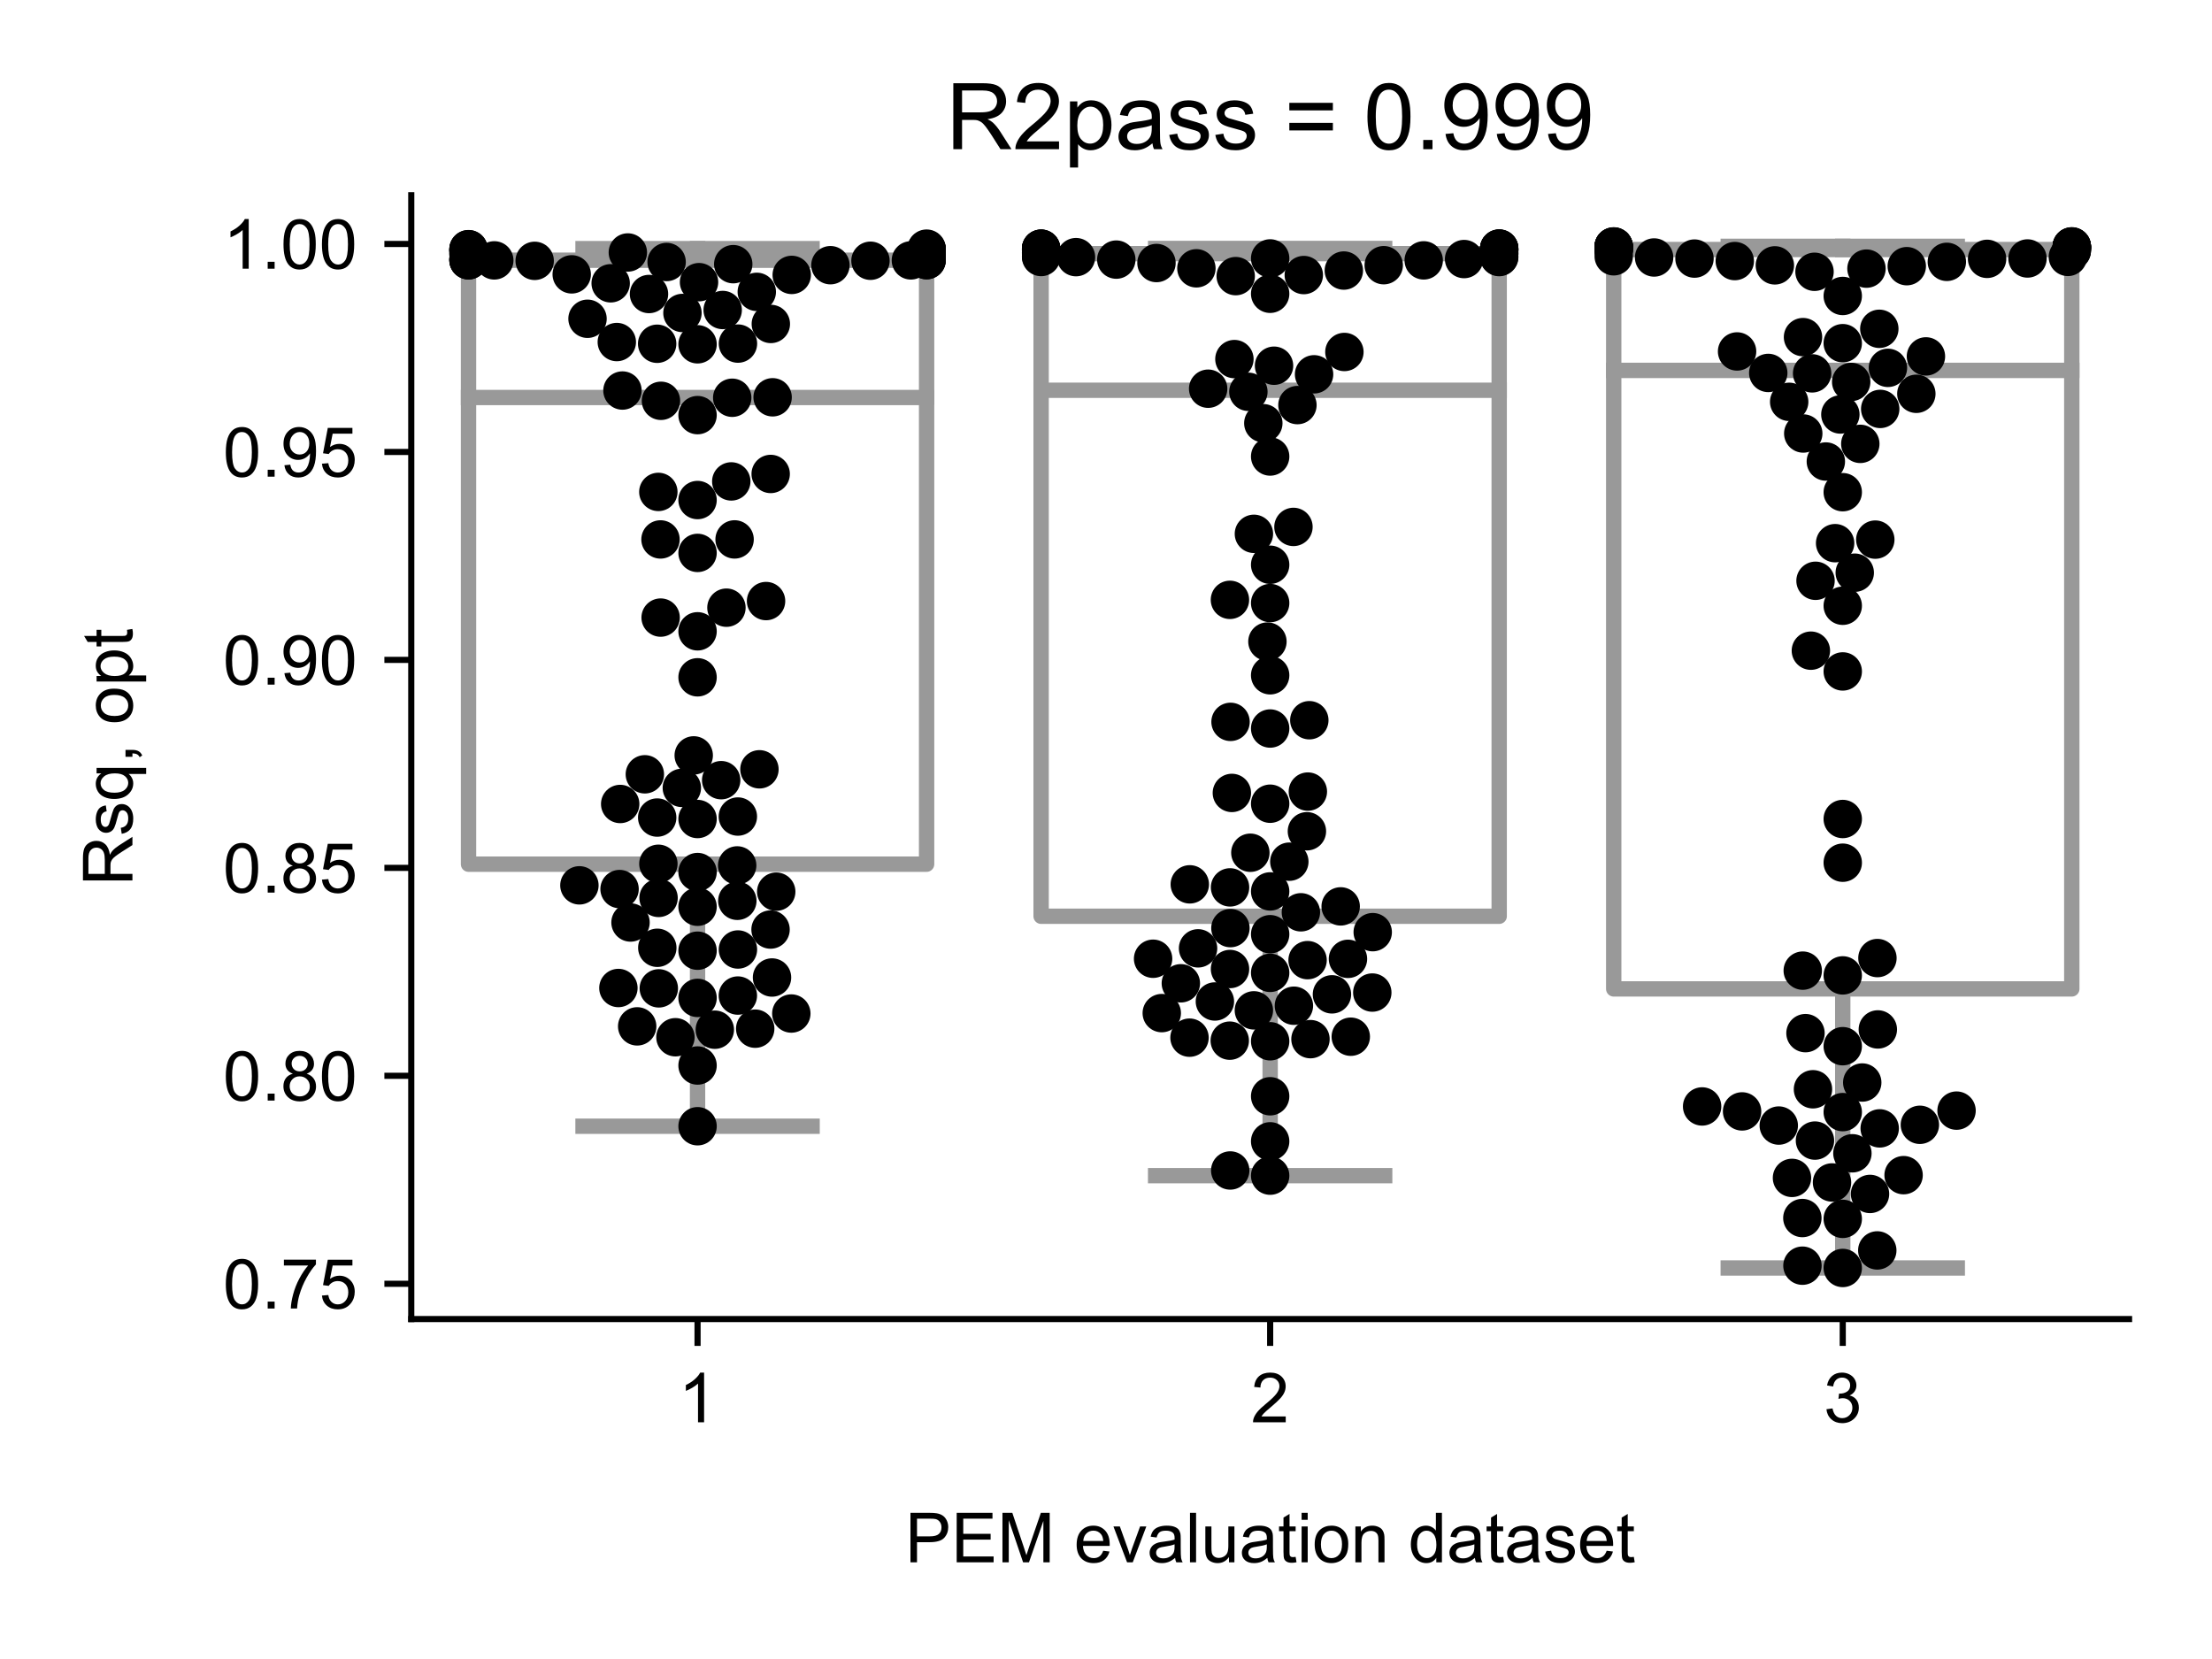 <?xml version="1.0" encoding="utf-8" standalone="no"?>
<!DOCTYPE svg PUBLIC "-//W3C//DTD SVG 1.1//EN"
  "http://www.w3.org/Graphics/SVG/1.1/DTD/svg11.dtd">
<!-- Created with matplotlib (https://matplotlib.org/) -->
<svg height="216pt" version="1.1" viewBox="0 0 288 216" width="288pt" xmlns="http://www.w3.org/2000/svg" xmlns:xlink="http://www.w3.org/1999/xlink">
 <defs>
  <style type="text/css">*{stroke-linecap:butt;stroke-linejoin:round;}</style>
 </defs>
 <g id="figure_1">
  <g id="patch_1">
   <path d="M 0 216 
L 288 216 
L 288 0 
L 0 0 
z
" style="fill:#ffffff;"/>
  </g>
  <g id="axes_1">
   <g id="patch_2">
    <path d="M 53.546 171.738 
L 277.2 171.738 
L 277.2 25.425 
L 53.546 25.425 
z
" style="fill:#ffffff;"/>
   </g>
   <g id="patch_3">
    <path clip-path="url(#p93bd760797)" d="M 61.001 112.516 
L 120.642 112.516 
L 120.642 33.881 
L 61.001 33.881 
L 61.001 112.516 
z
" style="fill:#ffffff;stroke:#999999;stroke-linejoin:miter;stroke-width:2;"/>
   </g>
   <g id="patch_4">
    <path clip-path="url(#p93bd760797)" d="M 135.552 119.294 
L 195.193 119.294 
L 195.193 33.022 
L 135.552 33.022 
L 135.552 119.294 
z
" style="fill:#ffffff;stroke:#999999;stroke-linejoin:miter;stroke-width:2;"/>
   </g>
   <g id="patch_5">
    <path clip-path="url(#p93bd760797)" d="M 210.104 128.754 
L 269.745 128.754 
L 269.745 32.487 
L 210.104 32.487 
L 210.104 128.754 
z
" style="fill:#ffffff;stroke:#999999;stroke-linejoin:miter;stroke-width:2;"/>
   </g>
   <g id="matplotlib.axis_1">
    <g id="xtick_1">
     <g id="line2d_1">
      <defs>
       <path d="M 0 0 
L 0 3.5 
" id="m876c18eabd" style="stroke:#000000;stroke-width:0.8;"/>
      </defs>
      <g>
       <use style="stroke:#000000;stroke-width:0.8;" x="90.821" xlink:href="#m876c18eabd" y="171.738"/>
      </g>
     </g>
     <g id="text_1">
      <!-- 1 -->
      <g transform="translate(88.319 185.18)scale(0.09 -0.09)">
       <defs>
        <path d="M 37.25 0 
L 28.469 0 
L 28.469 56 
Q 25.297 52.984 20.141 49.953 
Q 14.984 46.922 10.891 45.406 
L 10.891 53.906 
Q 18.266 57.375 23.781 62.297 
Q 29.297 67.234 31.594 71.875 
L 37.25 71.875 
z
" id="ArialMT-49"/>
       </defs>
       <use xlink:href="#ArialMT-49"/>
      </g>
     </g>
    </g>
    <g id="xtick_2">
     <g id="line2d_2">
      <g>
       <use style="stroke:#000000;stroke-width:0.8;" x="165.373" xlink:href="#m876c18eabd" y="171.738"/>
      </g>
     </g>
     <g id="text_2">
      <!-- 2 -->
      <g transform="translate(162.87 185.18)scale(0.09 -0.09)">
       <defs>
        <path d="M 50.344 8.453 
L 50.344 0 
L 3.031 0 
Q 2.938 3.172 4.047 6.109 
Q 5.859 10.938 9.828 15.625 
Q 13.812 20.312 21.344 26.469 
Q 33.016 36.031 37.109 41.625 
Q 41.219 47.219 41.219 52.203 
Q 41.219 57.422 37.469 61 
Q 33.734 64.594 27.734 64.594 
Q 21.391 64.594 17.578 60.781 
Q 13.766 56.984 13.719 50.25 
L 4.688 51.172 
Q 5.609 61.281 11.656 66.578 
Q 17.719 71.875 27.938 71.875 
Q 38.234 71.875 44.234 66.156 
Q 50.25 60.453 50.25 52 
Q 50.25 47.703 48.484 43.547 
Q 46.734 39.406 42.656 34.812 
Q 38.578 30.219 29.109 22.219 
Q 21.188 15.578 18.938 13.203 
Q 16.703 10.844 15.234 8.453 
z
" id="ArialMT-50"/>
       </defs>
       <use xlink:href="#ArialMT-50"/>
      </g>
     </g>
    </g>
    <g id="xtick_3">
     <g id="line2d_3">
      <g>
       <use style="stroke:#000000;stroke-width:0.8;" x="239.924" xlink:href="#m876c18eabd" y="171.738"/>
      </g>
     </g>
     <g id="text_3">
      <!-- 3 -->
      <g transform="translate(237.422 185.18)scale(0.09 -0.09)">
       <defs>
        <path d="M 4.203 18.891 
L 12.984 20.062 
Q 14.5 12.594 18.141 9.297 
Q 21.781 6 27 6 
Q 33.203 6 37.469 10.297 
Q 41.75 14.594 41.75 20.953 
Q 41.75 27 37.797 30.922 
Q 33.844 34.859 27.734 34.859 
Q 25.25 34.859 21.531 33.891 
L 22.516 41.609 
Q 23.391 41.5 23.922 41.5 
Q 29.547 41.5 34.031 44.422 
Q 38.531 47.359 38.531 53.469 
Q 38.531 58.297 35.25 61.469 
Q 31.984 64.656 26.812 64.656 
Q 21.688 64.656 18.266 61.422 
Q 14.844 58.203 13.875 51.766 
L 5.078 53.328 
Q 6.688 62.156 12.391 67.016 
Q 18.109 71.875 26.609 71.875 
Q 32.469 71.875 37.391 69.359 
Q 42.328 66.844 44.938 62.5 
Q 47.562 58.156 47.562 53.266 
Q 47.562 48.641 45.062 44.828 
Q 42.578 41.016 37.703 38.766 
Q 44.047 37.312 47.562 32.688 
Q 51.078 28.078 51.078 21.141 
Q 51.078 11.766 44.234 5.25 
Q 37.406 -1.266 26.953 -1.266 
Q 17.531 -1.266 11.297 4.344 
Q 5.078 9.969 4.203 18.891 
z
" id="ArialMT-51"/>
       </defs>
       <use xlink:href="#ArialMT-51"/>
      </g>
     </g>
    </g>
    <g id="text_4">
     <!-- PEM evaluation dataset -->
     <g transform="translate(117.846 203.411)scale(0.09 -0.09)">
      <defs>
       <path d="M 7.719 0 
L 7.719 71.578 
L 34.719 71.578 
Q 41.844 71.578 45.609 70.906 
Q 50.875 70.016 54.438 67.547 
Q 58.016 65.094 60.188 60.641 
Q 62.359 56.203 62.359 50.875 
Q 62.359 41.75 56.547 35.422 
Q 50.734 29.109 35.547 29.109 
L 17.188 29.109 
L 17.188 0 
z
M 17.188 37.547 
L 35.688 37.547 
Q 44.875 37.547 48.734 40.969 
Q 52.594 44.391 52.594 50.594 
Q 52.594 55.078 50.312 58.266 
Q 48.047 61.469 44.344 62.5 
Q 41.938 63.141 35.5 63.141 
L 17.188 63.141 
z
" id="ArialMT-80"/>
       <path d="M 7.906 0 
L 7.906 71.578 
L 59.672 71.578 
L 59.672 63.141 
L 17.391 63.141 
L 17.391 41.219 
L 56.984 41.219 
L 56.984 32.812 
L 17.391 32.812 
L 17.391 8.453 
L 61.328 8.453 
L 61.328 0 
z
" id="ArialMT-69"/>
       <path d="M 7.422 0 
L 7.422 71.578 
L 21.688 71.578 
L 38.625 20.906 
Q 40.969 13.812 42.047 10.297 
Q 43.266 14.203 45.844 21.781 
L 62.984 71.578 
L 75.734 71.578 
L 75.734 0 
L 66.609 0 
L 66.609 59.906 
L 45.797 0 
L 37.25 0 
L 16.547 60.938 
L 16.547 0 
z
" id="ArialMT-77"/>
       <path id="ArialMT-32"/>
       <path d="M 42.094 16.703 
L 51.172 15.578 
Q 49.031 7.625 43.219 3.219 
Q 37.406 -1.172 28.375 -1.172 
Q 17 -1.172 10.328 5.828 
Q 3.656 12.844 3.656 25.484 
Q 3.656 38.578 10.391 45.797 
Q 17.141 53.031 27.875 53.031 
Q 38.281 53.031 44.875 45.953 
Q 51.469 38.875 51.469 26.031 
Q 51.469 25.25 51.422 23.688 
L 12.75 23.688 
Q 13.234 15.141 17.578 10.594 
Q 21.922 6.062 28.422 6.062 
Q 33.25 6.062 36.672 8.594 
Q 40.094 11.141 42.094 16.703 
z
M 13.234 30.906 
L 42.188 30.906 
Q 41.609 37.453 38.875 40.719 
Q 34.672 45.797 27.984 45.797 
Q 21.922 45.797 17.797 41.75 
Q 13.672 37.703 13.234 30.906 
z
" id="ArialMT-101"/>
       <path d="M 21 0 
L 1.266 51.859 
L 10.547 51.859 
L 21.688 20.797 
Q 23.484 15.766 25 10.359 
Q 26.172 14.453 28.266 20.219 
L 39.797 51.859 
L 48.828 51.859 
L 29.203 0 
z
" id="ArialMT-118"/>
       <path d="M 40.438 6.391 
Q 35.547 2.25 31.031 0.531 
Q 26.516 -1.172 21.344 -1.172 
Q 12.797 -1.172 8.203 3 
Q 3.609 7.172 3.609 13.672 
Q 3.609 17.484 5.344 20.625 
Q 7.078 23.781 9.891 25.688 
Q 12.703 27.594 16.219 28.562 
Q 18.797 29.25 24.031 29.891 
Q 34.672 31.156 39.703 32.906 
Q 39.75 34.719 39.75 35.203 
Q 39.75 40.578 37.25 42.781 
Q 33.891 45.75 27.25 45.75 
Q 21.047 45.75 18.094 43.578 
Q 15.141 41.406 13.719 35.891 
L 5.125 37.062 
Q 6.297 42.578 8.984 45.969 
Q 11.672 49.359 16.75 51.188 
Q 21.828 53.031 28.516 53.031 
Q 35.156 53.031 39.297 51.469 
Q 43.453 49.906 45.406 47.531 
Q 47.359 45.172 48.141 41.547 
Q 48.578 39.312 48.578 33.453 
L 48.578 21.734 
Q 48.578 9.469 49.141 6.219 
Q 49.703 2.984 51.375 0 
L 42.188 0 
Q 40.828 2.734 40.438 6.391 
z
M 39.703 26.031 
Q 34.906 24.078 25.344 22.703 
Q 19.922 21.922 17.672 20.938 
Q 15.438 19.969 14.203 18.094 
Q 12.984 16.219 12.984 13.922 
Q 12.984 10.406 15.641 8.062 
Q 18.312 5.719 23.438 5.719 
Q 28.516 5.719 32.469 7.938 
Q 36.422 10.156 38.281 14.016 
Q 39.703 17 39.703 22.797 
z
" id="ArialMT-97"/>
       <path d="M 6.391 0 
L 6.391 71.578 
L 15.188 71.578 
L 15.188 0 
z
" id="ArialMT-108"/>
       <path d="M 40.578 0 
L 40.578 7.625 
Q 34.516 -1.172 24.125 -1.172 
Q 19.531 -1.172 15.547 0.578 
Q 11.578 2.344 9.641 5 
Q 7.719 7.672 6.938 11.531 
Q 6.391 14.109 6.391 19.734 
L 6.391 51.859 
L 15.188 51.859 
L 15.188 23.094 
Q 15.188 16.219 15.719 13.812 
Q 16.547 10.359 19.234 8.375 
Q 21.922 6.391 25.875 6.391 
Q 29.828 6.391 33.297 8.422 
Q 36.766 10.453 38.203 13.938 
Q 39.656 17.438 39.656 24.078 
L 39.656 51.859 
L 48.438 51.859 
L 48.438 0 
z
" id="ArialMT-117"/>
       <path d="M 25.781 7.859 
L 27.047 0.094 
Q 23.344 -0.688 20.406 -0.688 
Q 15.625 -0.688 12.984 0.828 
Q 10.359 2.344 9.281 4.812 
Q 8.203 7.281 8.203 15.188 
L 8.203 45.016 
L 1.766 45.016 
L 1.766 51.859 
L 8.203 51.859 
L 8.203 64.703 
L 16.938 69.969 
L 16.938 51.859 
L 25.781 51.859 
L 25.781 45.016 
L 16.938 45.016 
L 16.938 14.703 
Q 16.938 10.938 17.406 9.859 
Q 17.875 8.797 18.922 8.156 
Q 19.969 7.516 21.922 7.516 
Q 23.391 7.516 25.781 7.859 
z
" id="ArialMT-116"/>
       <path d="M 6.641 61.469 
L 6.641 71.578 
L 15.438 71.578 
L 15.438 61.469 
z
M 6.641 0 
L 6.641 51.859 
L 15.438 51.859 
L 15.438 0 
z
" id="ArialMT-105"/>
       <path d="M 3.328 25.922 
Q 3.328 40.328 11.328 47.266 
Q 18.016 53.031 27.641 53.031 
Q 38.328 53.031 45.109 46.016 
Q 51.906 39.016 51.906 26.656 
Q 51.906 16.656 48.906 10.906 
Q 45.906 5.172 40.156 2 
Q 34.422 -1.172 27.641 -1.172 
Q 16.75 -1.172 10.031 5.812 
Q 3.328 12.797 3.328 25.922 
z
M 12.359 25.922 
Q 12.359 15.969 16.703 11.016 
Q 21.047 6.062 27.641 6.062 
Q 34.188 6.062 38.531 11.031 
Q 42.875 16.016 42.875 26.219 
Q 42.875 35.844 38.5 40.797 
Q 34.125 45.75 27.641 45.75 
Q 21.047 45.75 16.703 40.812 
Q 12.359 35.891 12.359 25.922 
z
" id="ArialMT-111"/>
       <path d="M 6.594 0 
L 6.594 51.859 
L 14.5 51.859 
L 14.5 44.484 
Q 20.219 53.031 31 53.031 
Q 35.688 53.031 39.625 51.344 
Q 43.562 49.656 45.516 46.922 
Q 47.469 44.188 48.25 40.438 
Q 48.734 37.984 48.734 31.891 
L 48.734 0 
L 39.938 0 
L 39.938 31.547 
Q 39.938 36.922 38.906 39.578 
Q 37.891 42.234 35.281 43.812 
Q 32.672 45.406 29.156 45.406 
Q 23.531 45.406 19.453 41.844 
Q 15.375 38.281 15.375 28.328 
L 15.375 0 
z
" id="ArialMT-110"/>
       <path d="M 40.234 0 
L 40.234 6.547 
Q 35.297 -1.172 25.734 -1.172 
Q 19.531 -1.172 14.328 2.25 
Q 9.125 5.672 6.266 11.797 
Q 3.422 17.922 3.422 25.875 
Q 3.422 33.641 6 39.969 
Q 8.594 46.297 13.766 49.656 
Q 18.953 53.031 25.344 53.031 
Q 30.031 53.031 33.688 51.047 
Q 37.359 49.078 39.656 45.906 
L 39.656 71.578 
L 48.391 71.578 
L 48.391 0 
z
M 12.453 25.875 
Q 12.453 15.922 16.641 10.984 
Q 20.844 6.062 26.562 6.062 
Q 32.328 6.062 36.344 10.766 
Q 40.375 15.484 40.375 25.141 
Q 40.375 35.797 36.266 40.766 
Q 32.172 45.75 26.172 45.75 
Q 20.312 45.75 16.375 40.969 
Q 12.453 36.188 12.453 25.875 
z
" id="ArialMT-100"/>
       <path d="M 3.078 15.484 
L 11.766 16.844 
Q 12.5 11.625 15.844 8.844 
Q 19.188 6.062 25.203 6.062 
Q 31.25 6.062 34.172 8.516 
Q 37.109 10.984 37.109 14.312 
Q 37.109 17.281 34.516 19 
Q 32.719 20.172 25.531 21.969 
Q 15.875 24.422 12.141 26.203 
Q 8.406 27.984 6.469 31.125 
Q 4.547 34.281 4.547 38.094 
Q 4.547 41.547 6.125 44.5 
Q 7.719 47.469 10.453 49.422 
Q 12.5 50.922 16.031 51.969 
Q 19.578 53.031 23.641 53.031 
Q 29.734 53.031 34.344 51.266 
Q 38.969 49.516 41.156 46.5 
Q 43.359 43.5 44.188 38.484 
L 35.594 37.312 
Q 35.016 41.312 32.203 43.547 
Q 29.391 45.797 24.266 45.797 
Q 18.219 45.797 15.625 43.797 
Q 13.031 41.797 13.031 39.109 
Q 13.031 37.406 14.109 36.031 
Q 15.188 34.625 17.484 33.688 
Q 18.797 33.203 25.25 31.453 
Q 34.578 28.953 38.25 27.359 
Q 41.938 25.781 44.031 22.75 
Q 46.141 19.734 46.141 15.234 
Q 46.141 10.844 43.578 6.953 
Q 41.016 3.078 36.172 0.953 
Q 31.344 -1.172 25.25 -1.172 
Q 15.141 -1.172 9.844 3.031 
Q 4.547 7.234 3.078 15.484 
z
" id="ArialMT-115"/>
      </defs>
      <use xlink:href="#ArialMT-80"/>
      <use x="66.699" xlink:href="#ArialMT-69"/>
      <use x="133.398" xlink:href="#ArialMT-77"/>
      <use x="216.699" xlink:href="#ArialMT-32"/>
      <use x="244.482" xlink:href="#ArialMT-101"/>
      <use x="300.098" xlink:href="#ArialMT-118"/>
      <use x="350.098" xlink:href="#ArialMT-97"/>
      <use x="405.713" xlink:href="#ArialMT-108"/>
      <use x="427.93" xlink:href="#ArialMT-117"/>
      <use x="483.545" xlink:href="#ArialMT-97"/>
      <use x="539.16" xlink:href="#ArialMT-116"/>
      <use x="566.943" xlink:href="#ArialMT-105"/>
      <use x="589.16" xlink:href="#ArialMT-111"/>
      <use x="644.775" xlink:href="#ArialMT-110"/>
      <use x="700.391" xlink:href="#ArialMT-32"/>
      <use x="728.174" xlink:href="#ArialMT-100"/>
      <use x="783.789" xlink:href="#ArialMT-97"/>
      <use x="839.404" xlink:href="#ArialMT-116"/>
      <use x="867.188" xlink:href="#ArialMT-97"/>
      <use x="922.803" xlink:href="#ArialMT-115"/>
      <use x="972.803" xlink:href="#ArialMT-101"/>
      <use x="1028.418" xlink:href="#ArialMT-116"/>
     </g>
    </g>
   </g>
   <g id="matplotlib.axis_2">
    <g id="ytick_1">
     <g id="line2d_4">
      <defs>
       <path d="M 0 0 
L -3.5 0 
" id="m5461fd597c" style="stroke:#000000;stroke-width:0.8;"/>
      </defs>
      <g>
       <use style="stroke:#000000;stroke-width:0.8;" x="53.546" xlink:href="#m5461fd597c" y="167.147"/>
      </g>
     </g>
     <g id="text_5">
      <!-- 0.75 -->
      <g transform="translate(29.031 170.368)scale(0.09 -0.09)">
       <defs>
        <path d="M 4.156 35.297 
Q 4.156 48 6.766 55.734 
Q 9.375 63.484 14.516 67.672 
Q 19.672 71.875 27.484 71.875 
Q 33.25 71.875 37.594 69.547 
Q 41.938 67.234 44.766 62.859 
Q 47.609 58.5 49.219 52.219 
Q 50.828 45.953 50.828 35.297 
Q 50.828 22.703 48.234 14.969 
Q 45.656 7.234 40.5 3 
Q 35.359 -1.219 27.484 -1.219 
Q 17.141 -1.219 11.234 6.203 
Q 4.156 15.141 4.156 35.297 
z
M 13.188 35.297 
Q 13.188 17.672 17.312 11.828 
Q 21.438 6 27.484 6 
Q 33.547 6 37.672 11.859 
Q 41.797 17.719 41.797 35.297 
Q 41.797 52.984 37.672 58.781 
Q 33.547 64.594 27.391 64.594 
Q 21.344 64.594 17.719 59.469 
Q 13.188 52.938 13.188 35.297 
z
" id="ArialMT-48"/>
        <path d="M 9.078 0 
L 9.078 10.016 
L 19.094 10.016 
L 19.094 0 
z
" id="ArialMT-46"/>
        <path d="M 4.734 62.203 
L 4.734 70.656 
L 51.078 70.656 
L 51.078 63.812 
Q 44.234 56.547 37.516 44.484 
Q 30.812 32.422 27.156 19.672 
Q 24.516 10.688 23.781 0 
L 14.75 0 
Q 14.891 8.453 18.062 20.406 
Q 21.234 32.375 27.172 43.484 
Q 33.109 54.594 39.797 62.203 
z
" id="ArialMT-55"/>
        <path d="M 4.156 18.75 
L 13.375 19.531 
Q 14.406 12.797 18.141 9.391 
Q 21.875 6 27.156 6 
Q 33.5 6 37.891 10.781 
Q 42.281 15.578 42.281 23.484 
Q 42.281 31 38.062 35.344 
Q 33.844 39.703 27 39.703 
Q 22.75 39.703 19.328 37.766 
Q 15.922 35.844 13.969 32.766 
L 5.719 33.844 
L 12.641 70.609 
L 48.25 70.609 
L 48.25 62.203 
L 19.672 62.203 
L 15.828 42.969 
Q 22.266 47.469 29.344 47.469 
Q 38.719 47.469 45.156 40.969 
Q 51.609 34.469 51.609 24.266 
Q 51.609 14.547 45.953 7.469 
Q 39.062 -1.219 27.156 -1.219 
Q 17.391 -1.219 11.203 4.25 
Q 5.031 9.719 4.156 18.75 
z
" id="ArialMT-53"/>
       </defs>
       <use xlink:href="#ArialMT-48"/>
       <use x="55.615" xlink:href="#ArialMT-46"/>
       <use x="83.398" xlink:href="#ArialMT-55"/>
       <use x="139.014" xlink:href="#ArialMT-53"/>
      </g>
     </g>
    </g>
    <g id="ytick_2">
     <g id="line2d_5">
      <g>
       <use style="stroke:#000000;stroke-width:0.8;" x="53.546" xlink:href="#m5461fd597c" y="140.07"/>
      </g>
     </g>
     <g id="text_6">
      <!-- 0.80 -->
      <g transform="translate(29.031 143.291)scale(0.09 -0.09)">
       <defs>
        <path d="M 17.672 38.812 
Q 12.203 40.828 9.562 44.531 
Q 6.938 48.25 6.938 53.422 
Q 6.938 61.234 12.547 66.547 
Q 18.172 71.875 27.484 71.875 
Q 36.859 71.875 42.578 66.422 
Q 48.297 60.984 48.297 53.172 
Q 48.297 48.188 45.672 44.5 
Q 43.062 40.828 37.75 38.812 
Q 44.344 36.672 47.781 31.875 
Q 51.219 27.094 51.219 20.453 
Q 51.219 11.281 44.719 5.031 
Q 38.234 -1.219 27.641 -1.219 
Q 17.047 -1.219 10.547 5.047 
Q 4.047 11.328 4.047 20.703 
Q 4.047 27.688 7.594 32.391 
Q 11.141 37.109 17.672 38.812 
z
M 15.922 53.719 
Q 15.922 48.641 19.188 45.406 
Q 22.469 42.188 27.688 42.188 
Q 32.766 42.188 36.016 45.375 
Q 39.266 48.578 39.266 53.219 
Q 39.266 58.062 35.906 61.359 
Q 32.562 64.656 27.594 64.656 
Q 22.562 64.656 19.234 61.422 
Q 15.922 58.203 15.922 53.719 
z
M 13.094 20.656 
Q 13.094 16.891 14.875 13.375 
Q 16.656 9.859 20.172 7.922 
Q 23.688 6 27.734 6 
Q 34.031 6 38.125 10.047 
Q 42.234 14.109 42.234 20.359 
Q 42.234 26.703 38.016 30.859 
Q 33.797 35.016 27.438 35.016 
Q 21.234 35.016 17.156 30.906 
Q 13.094 26.812 13.094 20.656 
z
" id="ArialMT-56"/>
       </defs>
       <use xlink:href="#ArialMT-48"/>
       <use x="55.615" xlink:href="#ArialMT-46"/>
       <use x="83.398" xlink:href="#ArialMT-56"/>
       <use x="139.014" xlink:href="#ArialMT-48"/>
      </g>
     </g>
    </g>
    <g id="ytick_3">
     <g id="line2d_6">
      <g>
       <use style="stroke:#000000;stroke-width:0.8;" x="53.546" xlink:href="#m5461fd597c" y="112.994"/>
      </g>
     </g>
     <g id="text_7">
      <!-- 0.85 -->
      <g transform="translate(29.031 116.215)scale(0.09 -0.09)">
       <use xlink:href="#ArialMT-48"/>
       <use x="55.615" xlink:href="#ArialMT-46"/>
       <use x="83.398" xlink:href="#ArialMT-56"/>
       <use x="139.014" xlink:href="#ArialMT-53"/>
      </g>
     </g>
    </g>
    <g id="ytick_4">
     <g id="line2d_7">
      <g>
       <use style="stroke:#000000;stroke-width:0.8;" x="53.546" xlink:href="#m5461fd597c" y="85.917"/>
      </g>
     </g>
     <g id="text_8">
      <!-- 0.90 -->
      <g transform="translate(29.031 89.138)scale(0.09 -0.09)">
       <defs>
        <path d="M 5.469 16.547 
L 13.922 17.328 
Q 14.984 11.375 18.016 8.688 
Q 21.047 6 25.781 6 
Q 29.828 6 32.875 7.859 
Q 35.938 9.719 37.891 12.812 
Q 39.844 15.922 41.156 21.188 
Q 42.484 26.469 42.484 31.938 
Q 42.484 32.516 42.438 33.688 
Q 39.797 29.5 35.234 26.875 
Q 30.672 24.266 25.344 24.266 
Q 16.453 24.266 10.297 30.703 
Q 4.156 37.156 4.156 47.703 
Q 4.156 58.594 10.578 65.234 
Q 17 71.875 26.656 71.875 
Q 33.641 71.875 39.422 68.109 
Q 45.219 64.359 48.219 57.391 
Q 51.219 50.438 51.219 37.25 
Q 51.219 23.531 48.234 15.406 
Q 45.266 7.281 39.375 3.031 
Q 33.5 -1.219 25.594 -1.219 
Q 17.188 -1.219 11.859 3.438 
Q 6.547 8.109 5.469 16.547 
z
M 41.453 48.141 
Q 41.453 55.719 37.422 60.156 
Q 33.406 64.594 27.734 64.594 
Q 21.875 64.594 17.531 59.812 
Q 13.188 55.031 13.188 47.406 
Q 13.188 40.578 17.312 36.297 
Q 21.438 32.031 27.484 32.031 
Q 33.594 32.031 37.516 36.297 
Q 41.453 40.578 41.453 48.141 
z
" id="ArialMT-57"/>
       </defs>
       <use xlink:href="#ArialMT-48"/>
       <use x="55.615" xlink:href="#ArialMT-46"/>
       <use x="83.398" xlink:href="#ArialMT-57"/>
       <use x="139.014" xlink:href="#ArialMT-48"/>
      </g>
     </g>
    </g>
    <g id="ytick_5">
     <g id="line2d_8">
      <g>
       <use style="stroke:#000000;stroke-width:0.8;" x="53.546" xlink:href="#m5461fd597c" y="58.841"/>
      </g>
     </g>
     <g id="text_9">
      <!-- 0.95 -->
      <g transform="translate(29.031 62.062)scale(0.09 -0.09)">
       <use xlink:href="#ArialMT-48"/>
       <use x="55.615" xlink:href="#ArialMT-46"/>
       <use x="83.398" xlink:href="#ArialMT-57"/>
       <use x="139.014" xlink:href="#ArialMT-53"/>
      </g>
     </g>
    </g>
    <g id="ytick_6">
     <g id="line2d_9">
      <g>
       <use style="stroke:#000000;stroke-width:0.8;" x="53.546" xlink:href="#m5461fd597c" y="31.765"/>
      </g>
     </g>
     <g id="text_10">
      <!-- 1.00 -->
      <g transform="translate(29.031 34.986)scale(0.09 -0.09)">
       <use xlink:href="#ArialMT-49"/>
       <use x="55.615" xlink:href="#ArialMT-46"/>
       <use x="83.398" xlink:href="#ArialMT-48"/>
       <use x="139.014" xlink:href="#ArialMT-48"/>
      </g>
     </g>
    </g>
    <g id="text_11">
     <!-- Rsq, opt -->
     <g transform="translate(17.242 115.339)rotate(-90)scale(0.09 -0.09)">
      <defs>
       <path d="M 7.859 0 
L 7.859 71.578 
L 39.594 71.578 
Q 49.172 71.578 54.141 69.641 
Q 59.125 67.719 62.109 62.828 
Q 65.094 57.953 65.094 52.047 
Q 65.094 44.438 60.156 39.203 
Q 55.219 33.984 44.922 32.562 
Q 48.688 30.766 50.641 29 
Q 54.781 25.203 58.5 19.484 
L 70.953 0 
L 59.031 0 
L 49.562 14.891 
Q 45.406 21.344 42.719 24.75 
Q 40.047 28.172 37.922 29.531 
Q 35.797 30.906 33.594 31.453 
Q 31.984 31.781 28.328 31.781 
L 17.328 31.781 
L 17.328 0 
z
M 17.328 39.984 
L 37.703 39.984 
Q 44.188 39.984 47.844 41.328 
Q 51.516 42.672 53.422 45.625 
Q 55.328 48.578 55.328 52.047 
Q 55.328 57.125 51.641 60.391 
Q 47.953 63.672 39.984 63.672 
L 17.328 63.672 
z
" id="ArialMT-82"/>
       <path d="M 39.656 -19.875 
L 39.656 5.516 
Q 37.594 2.641 33.906 0.734 
Q 30.219 -1.172 26.078 -1.172 
Q 16.844 -1.172 10.172 6.203 
Q 3.516 13.578 3.516 26.422 
Q 3.516 34.234 6.219 40.422 
Q 8.938 46.625 14.078 49.828 
Q 19.234 53.031 25.391 53.031 
Q 35.016 53.031 40.531 44.922 
L 40.531 51.859 
L 48.438 51.859 
L 48.438 -19.875 
z
M 12.547 26.078 
Q 12.547 16.062 16.75 11.062 
Q 20.953 6.062 26.812 6.062 
Q 32.422 6.062 36.469 10.812 
Q 40.531 15.578 40.531 25.297 
Q 40.531 35.641 36.25 40.859 
Q 31.984 46.094 26.219 46.094 
Q 20.516 46.094 16.531 41.234 
Q 12.547 36.375 12.547 26.078 
z
" id="ArialMT-113"/>
       <path d="M 8.891 0 
L 8.891 10.016 
L 18.891 10.016 
L 18.891 0 
Q 18.891 -5.516 16.938 -8.906 
Q 14.984 -12.312 10.75 -14.156 
L 8.297 -10.406 
Q 11.078 -9.188 12.391 -6.812 
Q 13.719 -4.438 13.875 0 
z
" id="ArialMT-44"/>
       <path d="M 6.594 -19.875 
L 6.594 51.859 
L 14.594 51.859 
L 14.594 45.125 
Q 17.438 49.078 21 51.047 
Q 24.562 53.031 29.641 53.031 
Q 36.281 53.031 41.359 49.609 
Q 46.438 46.188 49.016 39.953 
Q 51.609 33.734 51.609 26.312 
Q 51.609 18.359 48.75 11.984 
Q 45.906 5.609 40.453 2.219 
Q 35.016 -1.172 29 -1.172 
Q 24.609 -1.172 21.109 0.688 
Q 17.625 2.547 15.375 5.375 
L 15.375 -19.875 
z
M 14.547 25.641 
Q 14.547 15.625 18.594 10.844 
Q 22.656 6.062 28.422 6.062 
Q 34.281 6.062 38.453 11.016 
Q 42.625 15.969 42.625 26.375 
Q 42.625 36.281 38.547 41.203 
Q 34.469 46.141 28.812 46.141 
Q 23.188 46.141 18.859 40.891 
Q 14.547 35.641 14.547 25.641 
z
" id="ArialMT-112"/>
      </defs>
      <use xlink:href="#ArialMT-82"/>
      <use x="72.217" xlink:href="#ArialMT-115"/>
      <use x="122.217" xlink:href="#ArialMT-113"/>
      <use x="177.832" xlink:href="#ArialMT-44"/>
      <use x="205.615" xlink:href="#ArialMT-32"/>
      <use x="233.398" xlink:href="#ArialMT-111"/>
      <use x="289.014" xlink:href="#ArialMT-112"/>
      <use x="344.629" xlink:href="#ArialMT-116"/>
     </g>
    </g>
   </g>
   <g id="line2d_10">
    <path clip-path="url(#p93bd760797)" d="M 90.821 112.516 
L 90.821 146.635 
" style="fill:none;stroke:#999999;stroke-linecap:square;stroke-width:2;"/>
   </g>
   <g id="line2d_11">
    <path clip-path="url(#p93bd760797)" d="M 90.821 33.881 
L 90.821 32.375 
" style="fill:none;stroke:#999999;stroke-linecap:square;stroke-width:2;"/>
   </g>
   <g id="line2d_12">
    <path clip-path="url(#p93bd760797)" d="M 75.911 146.635 
L 105.732 146.635 
" style="fill:none;stroke:#999999;stroke-linecap:square;stroke-width:2;"/>
   </g>
   <g id="line2d_13">
    <path clip-path="url(#p93bd760797)" d="M 75.911 32.375 
L 105.732 32.375 
" style="fill:none;stroke:#999999;stroke-linecap:square;stroke-width:2;"/>
   </g>
   <g id="line2d_14"/>
   <g id="line2d_15">
    <path clip-path="url(#p93bd760797)" d="M 165.373 119.294 
L 165.373 153.068 
" style="fill:none;stroke:#999999;stroke-linecap:square;stroke-width:2;"/>
   </g>
   <g id="line2d_16">
    <path clip-path="url(#p93bd760797)" d="M 165.373 33.022 
L 165.373 32.352 
" style="fill:none;stroke:#999999;stroke-linecap:square;stroke-width:2;"/>
   </g>
   <g id="line2d_17">
    <path clip-path="url(#p93bd760797)" d="M 150.463 153.068 
L 180.283 153.068 
" style="fill:none;stroke:#999999;stroke-linecap:square;stroke-width:2;"/>
   </g>
   <g id="line2d_18">
    <path clip-path="url(#p93bd760797)" d="M 150.463 32.352 
L 180.283 32.352 
" style="fill:none;stroke:#999999;stroke-linecap:square;stroke-width:2;"/>
   </g>
   <g id="line2d_19"/>
   <g id="line2d_20">
    <path clip-path="url(#p93bd760797)" d="M 239.924 128.754 
L 239.924 165.088 
" style="fill:none;stroke:#999999;stroke-linecap:square;stroke-width:2;"/>
   </g>
   <g id="line2d_21">
    <path clip-path="url(#p93bd760797)" d="M 239.924 32.487 
L 239.924 32.076 
" style="fill:none;stroke:#999999;stroke-linecap:square;stroke-width:2;"/>
   </g>
   <g id="line2d_22">
    <path clip-path="url(#p93bd760797)" d="M 225.014 165.088 
L 254.835 165.088 
" style="fill:none;stroke:#999999;stroke-linecap:square;stroke-width:2;"/>
   </g>
   <g id="line2d_23">
    <path clip-path="url(#p93bd760797)" d="M 225.014 32.076 
L 254.835 32.076 
" style="fill:none;stroke:#999999;stroke-linecap:square;stroke-width:2;"/>
   </g>
   <g id="line2d_24"/>
   <g id="line2d_25">
    <path clip-path="url(#p93bd760797)" d="M 61.001 51.757 
L 120.642 51.757 
" style="fill:none;stroke:#999999;stroke-linecap:square;stroke-width:2;"/>
   </g>
   <g id="line2d_26">
    <path clip-path="url(#p93bd760797)" d="M 135.552 50.812 
L 195.193 50.812 
" style="fill:none;stroke:#999999;stroke-linecap:square;stroke-width:2;"/>
   </g>
   <g id="line2d_27">
    <path clip-path="url(#p93bd760797)" d="M 210.104 48.225 
L 269.745 48.225 
" style="fill:none;stroke:#999999;stroke-linecap:square;stroke-width:2;"/>
   </g>
   <g id="patch_6">
    <path d="M 53.546 171.738 
L 53.546 25.425 
" style="fill:none;stroke:#000000;stroke-linecap:square;stroke-linejoin:miter;stroke-width:0.8;"/>
   </g>
   <g id="patch_7">
    <path d="M 53.546 171.738 
L 277.2 171.738 
" style="fill:none;stroke:#000000;stroke-linecap:square;stroke-linejoin:miter;stroke-width:0.8;"/>
   </g>
   <g id="PathCollection_1">
    <defs>
     <path d="M 0 2.5 
C 0.663 2.5 1.299 2.237 1.768 1.768 
C 2.237 1.299 2.5 0.663 2.5 -0 
C 2.5 -0.663 2.237 -1.299 1.768 -1.768 
C 1.299 -2.237 0.663 -2.5 0 -2.5 
C -0.663 -2.5 -1.299 -2.237 -1.768 -1.768 
C -2.237 -1.299 -2.5 -0.663 -2.5 0 
C -2.5 0.663 -2.237 1.299 -1.768 1.768 
C -1.299 2.237 -0.663 2.5 0 2.5 
z
" id="C0_0_f7aba00c12"/>
    </defs>
    <g clip-path="url(#p93bd760797)">
     <use x="90.821" xlink:href="#C0_0_f7aba00c12" y="146.635"/>
    </g>
    <g clip-path="url(#p93bd760797)">
     <use x="90.821" xlink:href="#C0_0_f7aba00c12" y="138.728"/>
    </g>
    <g clip-path="url(#p93bd760797)">
     <use x="87.941" xlink:href="#C0_0_f7aba00c12" y="135.047"/>
    </g>
    <g clip-path="url(#p93bd760797)">
     <use x="93.069" xlink:href="#C0_0_f7aba00c12" y="134.066"/>
    </g>
    <g clip-path="url(#p93bd760797)">
     <use x="98.327" xlink:href="#C0_0_f7aba00c12" y="133.933"/>
    </g>
    <g clip-path="url(#p93bd760797)">
     <use x="82.96" xlink:href="#C0_0_f7aba00c12" y="133.632"/>
    </g>
    <g clip-path="url(#p93bd760797)">
     <use x="103.029" xlink:href="#C0_0_f7aba00c12" y="131.96"/>
    </g>
    <g clip-path="url(#p93bd760797)">
     <use x="90.821" xlink:href="#C0_0_f7aba00c12" y="129.927"/>
    </g>
    <g clip-path="url(#p93bd760797)">
     <use x="96.069" xlink:href="#C0_0_f7aba00c12" y="129.62"/>
    </g>
    <g clip-path="url(#p93bd760797)">
     <use x="85.776" xlink:href="#C0_0_f7aba00c12" y="128.683"/>
    </g>
    <g clip-path="url(#p93bd760797)">
     <use x="80.515" xlink:href="#C0_0_f7aba00c12" y="128.637"/>
    </g>
    <g clip-path="url(#p93bd760797)">
     <use x="100.516" xlink:href="#C0_0_f7aba00c12" y="127.27"/>
    </g>
    <g clip-path="url(#p93bd760797)">
     <use x="90.821" xlink:href="#C0_0_f7aba00c12" y="123.779"/>
    </g>
    <g clip-path="url(#p93bd760797)">
     <use x="96.079" xlink:href="#C0_0_f7aba00c12" y="123.623"/>
    </g>
    <g clip-path="url(#p93bd760797)">
     <use x="85.58" xlink:href="#C0_0_f7aba00c12" y="123.401"/>
    </g>
    <g clip-path="url(#p93bd760797)">
     <use x="100.325" xlink:href="#C0_0_f7aba00c12" y="121.026"/>
    </g>
    <g clip-path="url(#p93bd760797)">
     <use x="82.093" xlink:href="#C0_0_f7aba00c12" y="120.108"/>
    </g>
    <g clip-path="url(#p93bd760797)">
     <use x="90.821" xlink:href="#C0_0_f7aba00c12" y="118.059"/>
    </g>
    <g clip-path="url(#p93bd760797)">
     <use x="96" xlink:href="#C0_0_f7aba00c12" y="117.284"/>
    </g>
    <g clip-path="url(#p93bd760797)">
     <use x="85.744" xlink:href="#C0_0_f7aba00c12" y="116.907"/>
    </g>
    <g clip-path="url(#p93bd760797)">
     <use x="101.064" xlink:href="#C0_0_f7aba00c12" y="116.094"/>
    </g>
    <g clip-path="url(#p93bd760797)">
     <use x="80.667" xlink:href="#C0_0_f7aba00c12" y="115.755"/>
    </g>
    <g clip-path="url(#p93bd760797)">
     <use x="75.438" xlink:href="#C0_0_f7aba00c12" y="115.271"/>
    </g>
    <g clip-path="url(#p93bd760797)">
     <use x="90.821" xlink:href="#C0_0_f7aba00c12" y="113.539"/>
    </g>
    <g clip-path="url(#p93bd760797)">
     <use x="95.98" xlink:href="#C0_0_f7aba00c12" y="112.677"/>
    </g>
    <g clip-path="url(#p93bd760797)">
     <use x="85.721" xlink:href="#C0_0_f7aba00c12" y="112.463"/>
    </g>
    <g clip-path="url(#p93bd760797)">
     <use x="90.821" xlink:href="#C0_0_f7aba00c12" y="106.634"/>
    </g>
    <g clip-path="url(#p93bd760797)">
     <use x="85.566" xlink:href="#C0_0_f7aba00c12" y="106.445"/>
    </g>
    <g clip-path="url(#p93bd760797)">
     <use x="96.068" xlink:href="#C0_0_f7aba00c12" y="106.313"/>
    </g>
    <g clip-path="url(#p93bd760797)">
     <use x="80.748" xlink:href="#C0_0_f7aba00c12" y="104.678"/>
    </g>
    <g clip-path="url(#p93bd760797)">
     <use x="88.775" xlink:href="#C0_0_f7aba00c12" y="102.582"/>
    </g>
    <g clip-path="url(#p93bd760797)">
     <use x="93.897" xlink:href="#C0_0_f7aba00c12" y="101.578"/>
    </g>
    <g clip-path="url(#p93bd760797)">
     <use x="83.958" xlink:href="#C0_0_f7aba00c12" y="100.813"/>
    </g>
    <g clip-path="url(#p93bd760797)">
     <use x="98.878" xlink:href="#C0_0_f7aba00c12" y="100.163"/>
    </g>
    <g clip-path="url(#p93bd760797)">
     <use x="90.322" xlink:href="#C0_0_f7aba00c12" y="98.352"/>
    </g>
    <g clip-path="url(#p93bd760797)">
     <use x="90.821" xlink:href="#C0_0_f7aba00c12" y="88.185"/>
    </g>
    <g clip-path="url(#p93bd760797)">
     <use x="90.821" xlink:href="#C0_0_f7aba00c12" y="82.196"/>
    </g>
    <g clip-path="url(#p93bd760797)">
     <use x="86.014" xlink:href="#C0_0_f7aba00c12" y="80.409"/>
    </g>
    <g clip-path="url(#p93bd760797)">
     <use x="94.581" xlink:href="#C0_0_f7aba00c12" y="79.119"/>
    </g>
    <g clip-path="url(#p93bd760797)">
     <use x="99.74" xlink:href="#C0_0_f7aba00c12" y="78.258"/>
    </g>
    <g clip-path="url(#p93bd760797)">
     <use x="90.821" xlink:href="#C0_0_f7aba00c12" y="71.988"/>
    </g>
    <g clip-path="url(#p93bd760797)">
     <use x="85.997" xlink:href="#C0_0_f7aba00c12" y="70.234"/>
    </g>
    <g clip-path="url(#p93bd760797)">
     <use x="95.644" xlink:href="#C0_0_f7aba00c12" y="70.231"/>
    </g>
    <g clip-path="url(#p93bd760797)">
     <use x="90.821" xlink:href="#C0_0_f7aba00c12" y="65.104"/>
    </g>
    <g clip-path="url(#p93bd760797)">
     <use x="85.715" xlink:href="#C0_0_f7aba00c12" y="64.047"/>
    </g>
    <g clip-path="url(#p93bd760797)">
     <use x="95.211" xlink:href="#C0_0_f7aba00c12" y="62.68"/>
    </g>
    <g clip-path="url(#p93bd760797)">
     <use x="100.342" xlink:href="#C0_0_f7aba00c12" y="61.709"/>
    </g>
    <g clip-path="url(#p93bd760797)">
     <use x="90.821" xlink:href="#C0_0_f7aba00c12" y="54.048"/>
    </g>
    <g clip-path="url(#p93bd760797)">
     <use x="86.056" xlink:href="#C0_0_f7aba00c12" y="52.185"/>
    </g>
    <g clip-path="url(#p93bd760797)">
     <use x="95.334" xlink:href="#C0_0_f7aba00c12" y="51.787"/>
    </g>
    <g clip-path="url(#p93bd760797)">
     <use x="100.594" xlink:href="#C0_0_f7aba00c12" y="51.727"/>
    </g>
    <g clip-path="url(#p93bd760797)">
     <use x="81.044" xlink:href="#C0_0_f7aba00c12" y="50.847"/>
    </g>
    <g clip-path="url(#p93bd760797)">
     <use x="90.821" xlink:href="#C0_0_f7aba00c12" y="44.827"/>
    </g>
    <g clip-path="url(#p93bd760797)">
     <use x="85.561" xlink:href="#C0_0_f7aba00c12" y="44.757"/>
    </g>
    <g clip-path="url(#p93bd760797)">
     <use x="96.081" xlink:href="#C0_0_f7aba00c12" y="44.735"/>
    </g>
    <g clip-path="url(#p93bd760797)">
     <use x="80.307" xlink:href="#C0_0_f7aba00c12" y="44.534"/>
    </g>
    <g clip-path="url(#p93bd760797)">
     <use x="100.362" xlink:href="#C0_0_f7aba00c12" y="42.178"/>
    </g>
    <g clip-path="url(#p93bd760797)">
     <use x="76.495" xlink:href="#C0_0_f7aba00c12" y="41.503"/>
    </g>
    <g clip-path="url(#p93bd760797)">
     <use x="88.854" xlink:href="#C0_0_f7aba00c12" y="40.748"/>
    </g>
    <g clip-path="url(#p93bd760797)">
     <use x="94.094" xlink:href="#C0_0_f7aba00c12" y="40.361"/>
    </g>
    <g clip-path="url(#p93bd760797)">
     <use x="84.499" xlink:href="#C0_0_f7aba00c12" y="38.28"/>
    </g>
    <g clip-path="url(#p93bd760797)">
     <use x="98.533" xlink:href="#C0_0_f7aba00c12" y="38"/>
    </g>
    <g clip-path="url(#p93bd760797)">
     <use x="79.51" xlink:href="#C0_0_f7aba00c12" y="36.884"/>
    </g>
    <g clip-path="url(#p93bd760797)">
     <use x="91.013" xlink:href="#C0_0_f7aba00c12" y="36.737"/>
    </g>
    <g clip-path="url(#p93bd760797)">
     <use x="103.083" xlink:href="#C0_0_f7aba00c12" y="35.793"/>
    </g>
    <g clip-path="url(#p93bd760797)">
     <use x="74.437" xlink:href="#C0_0_f7aba00c12" y="35.721"/>
    </g>
    <g clip-path="url(#p93bd760797)">
     <use x="108.121" xlink:href="#C0_0_f7aba00c12" y="34.528"/>
    </g>
    <g clip-path="url(#p93bd760797)">
     <use x="95.467" xlink:href="#C0_0_f7aba00c12" y="34.395"/>
    </g>
    <g clip-path="url(#p93bd760797)">
     <use x="86.793" xlink:href="#C0_0_f7aba00c12" y="34.111"/>
    </g>
    <g clip-path="url(#p93bd760797)">
     <use x="69.615" xlink:href="#C0_0_f7aba00c12" y="33.963"/>
    </g>
    <g clip-path="url(#p93bd760797)">
     <use x="113.336" xlink:href="#C0_0_f7aba00c12" y="33.949"/>
    </g>
    <g clip-path="url(#p93bd760797)">
     <use x="64.355" xlink:href="#C0_0_f7aba00c12" y="33.902"/>
    </g>
    <g clip-path="url(#p93bd760797)">
     <use x="118.597" xlink:href="#C0_0_f7aba00c12" y="33.901"/>
    </g>
    <g clip-path="url(#p93bd760797)">
     <use x="61.001" xlink:href="#C0_0_f7aba00c12" y="33.899"/>
    </g>
    <g clip-path="url(#p93bd760797)">
     <use x="120.642" xlink:href="#C0_0_f7aba00c12" y="33.881"/>
    </g>
    <g clip-path="url(#p93bd760797)">
     <use x="61.001" xlink:href="#C0_0_f7aba00c12" y="33.881"/>
    </g>
    <g clip-path="url(#p93bd760797)">
     <use x="120.642" xlink:href="#C0_0_f7aba00c12" y="33.858"/>
    </g>
    <g clip-path="url(#p93bd760797)">
     <use x="61.001" xlink:href="#C0_0_f7aba00c12" y="33.838"/>
    </g>
    <g clip-path="url(#p93bd760797)">
     <use x="120.642" xlink:href="#C0_0_f7aba00c12" y="33.791"/>
    </g>
    <g clip-path="url(#p93bd760797)">
     <use x="61.001" xlink:href="#C0_0_f7aba00c12" y="33.774"/>
    </g>
    <g clip-path="url(#p93bd760797)">
     <use x="120.642" xlink:href="#C0_0_f7aba00c12" y="33.729"/>
    </g>
    <g clip-path="url(#p93bd760797)">
     <use x="61.001" xlink:href="#C0_0_f7aba00c12" y="33.682"/>
    </g>
    <g clip-path="url(#p93bd760797)">
     <use x="120.642" xlink:href="#C0_0_f7aba00c12" y="33.217"/>
    </g>
    <g clip-path="url(#p93bd760797)">
     <use x="61.001" xlink:href="#C0_0_f7aba00c12" y="33.109"/>
    </g>
    <g clip-path="url(#p93bd760797)">
     <use x="120.642" xlink:href="#C0_0_f7aba00c12" y="33.024"/>
    </g>
    <g clip-path="url(#p93bd760797)">
     <use x="61.001" xlink:href="#C0_0_f7aba00c12" y="33.013"/>
    </g>
    <g clip-path="url(#p93bd760797)">
     <use x="81.745" xlink:href="#C0_0_f7aba00c12" y="32.872"/>
    </g>
    <g clip-path="url(#p93bd760797)">
     <use x="120.642" xlink:href="#C0_0_f7aba00c12" y="32.818"/>
    </g>
    <g clip-path="url(#p93bd760797)">
     <use x="61.001" xlink:href="#C0_0_f7aba00c12" y="32.74"/>
    </g>
    <g clip-path="url(#p93bd760797)">
     <use x="120.642" xlink:href="#C0_0_f7aba00c12" y="32.676"/>
    </g>
    <g clip-path="url(#p93bd760797)">
     <use x="61.001" xlink:href="#C0_0_f7aba00c12" y="32.593"/>
    </g>
    <g clip-path="url(#p93bd760797)">
     <use x="120.642" xlink:href="#C0_0_f7aba00c12" y="32.578"/>
    </g>
    <g clip-path="url(#p93bd760797)">
     <use x="61.001" xlink:href="#C0_0_f7aba00c12" y="32.553"/>
    </g>
    <g clip-path="url(#p93bd760797)">
     <use x="120.642" xlink:href="#C0_0_f7aba00c12" y="32.536"/>
    </g>
    <g clip-path="url(#p93bd760797)">
     <use x="61.001" xlink:href="#C0_0_f7aba00c12" y="32.535"/>
    </g>
    <g clip-path="url(#p93bd760797)">
     <use x="120.642" xlink:href="#C0_0_f7aba00c12" y="32.505"/>
    </g>
    <g clip-path="url(#p93bd760797)">
     <use x="61.001" xlink:href="#C0_0_f7aba00c12" y="32.45"/>
    </g>
    <g clip-path="url(#p93bd760797)">
     <use x="120.642" xlink:href="#C0_0_f7aba00c12" y="32.445"/>
    </g>
    <g clip-path="url(#p93bd760797)">
     <use x="61.001" xlink:href="#C0_0_f7aba00c12" y="32.441"/>
    </g>
    <g clip-path="url(#p93bd760797)">
     <use x="120.642" xlink:href="#C0_0_f7aba00c12" y="32.375"/>
    </g>
   </g>
   <g id="PathCollection_2">
    <defs>
     <path d="M 0 2.5 
C 0.663 2.5 1.299 2.237 1.768 1.768 
C 2.237 1.299 2.5 0.663 2.5 -0 
C 2.5 -0.663 2.237 -1.299 1.768 -1.768 
C 1.299 -2.237 0.663 -2.5 0 -2.5 
C -0.663 -2.5 -1.299 -2.237 -1.768 -1.768 
C -2.237 -1.299 -2.5 -0.663 -2.5 0 
C -2.5 0.663 -2.237 1.299 -1.768 1.768 
C -1.299 2.237 -0.663 2.5 0 2.5 
z
" id="C1_0_f17f1fc528"/>
    </defs>
    <g clip-path="url(#p93bd760797)">
     <use x="165.373" xlink:href="#C1_0_f17f1fc528" y="153.068"/>
    </g>
    <g clip-path="url(#p93bd760797)">
     <use x="160.174" xlink:href="#C1_0_f17f1fc528" y="152.395"/>
    </g>
    <g clip-path="url(#p93bd760797)">
     <use x="165.373" xlink:href="#C1_0_f17f1fc528" y="148.6"/>
    </g>
    <g clip-path="url(#p93bd760797)">
     <use x="165.373" xlink:href="#C1_0_f17f1fc528" y="142.733"/>
    </g>
    <g clip-path="url(#p93bd760797)">
     <use x="165.373" xlink:href="#C1_0_f17f1fc528" y="135.572"/>
    </g>
    <g clip-path="url(#p93bd760797)">
     <use x="160.113" xlink:href="#C1_0_f17f1fc528" y="135.493"/>
    </g>
    <g clip-path="url(#p93bd760797)">
     <use x="170.623" xlink:href="#C1_0_f17f1fc528" y="135.296"/>
    </g>
    <g clip-path="url(#p93bd760797)">
     <use x="154.873" xlink:href="#C1_0_f17f1fc528" y="135.103"/>
    </g>
    <g clip-path="url(#p93bd760797)">
     <use x="175.87" xlink:href="#C1_0_f17f1fc528" y="134.979"/>
    </g>
    <g clip-path="url(#p93bd760797)">
     <use x="151.261" xlink:href="#C1_0_f17f1fc528" y="131.905"/>
    </g>
    <g clip-path="url(#p93bd760797)">
     <use x="163.254" xlink:href="#C1_0_f17f1fc528" y="131.546"/>
    </g>
    <g clip-path="url(#p93bd760797)">
     <use x="168.466" xlink:href="#C1_0_f17f1fc528" y="130.944"/>
    </g>
    <g clip-path="url(#p93bd760797)">
     <use x="158.178" xlink:href="#C1_0_f17f1fc528" y="130.392"/>
    </g>
    <g clip-path="url(#p93bd760797)">
     <use x="173.419" xlink:href="#C1_0_f17f1fc528" y="129.463"/>
    </g>
    <g clip-path="url(#p93bd760797)">
     <use x="178.672" xlink:href="#C1_0_f17f1fc528" y="129.23"/>
    </g>
    <g clip-path="url(#p93bd760797)">
     <use x="153.745" xlink:href="#C1_0_f17f1fc528" y="128.024"/>
    </g>
    <g clip-path="url(#p93bd760797)">
     <use x="165.373" xlink:href="#C1_0_f17f1fc528" y="126.665"/>
    </g>
    <g clip-path="url(#p93bd760797)">
     <use x="160.146" xlink:href="#C1_0_f17f1fc528" y="126.165"/>
    </g>
    <g clip-path="url(#p93bd760797)">
     <use x="170.246" xlink:href="#C1_0_f17f1fc528" y="125.009"/>
    </g>
    <g clip-path="url(#p93bd760797)">
     <use x="175.503" xlink:href="#C1_0_f17f1fc528" y="124.842"/>
    </g>
    <g clip-path="url(#p93bd760797)">
     <use x="150.131" xlink:href="#C1_0_f17f1fc528" y="124.827"/>
    </g>
    <g clip-path="url(#p93bd760797)">
     <use x="155.986" xlink:href="#C1_0_f17f1fc528" y="123.473"/>
    </g>
    <g clip-path="url(#p93bd760797)">
     <use x="165.373" xlink:href="#C1_0_f17f1fc528" y="121.634"/>
    </g>
    <g clip-path="url(#p93bd760797)">
     <use x="178.727" xlink:href="#C1_0_f17f1fc528" y="121.366"/>
    </g>
    <g clip-path="url(#p93bd760797)">
     <use x="160.199" xlink:href="#C1_0_f17f1fc528" y="120.838"/>
    </g>
    <g clip-path="url(#p93bd760797)">
     <use x="169.375" xlink:href="#C1_0_f17f1fc528" y="118.78"/>
    </g>
    <g clip-path="url(#p93bd760797)">
     <use x="174.555" xlink:href="#C1_0_f17f1fc528" y="118.01"/>
    </g>
    <g clip-path="url(#p93bd760797)">
     <use x="165.373" xlink:href="#C1_0_f17f1fc528" y="116.061"/>
    </g>
    <g clip-path="url(#p93bd760797)">
     <use x="160.15" xlink:href="#C1_0_f17f1fc528" y="115.537"/>
    </g>
    <g clip-path="url(#p93bd760797)">
     <use x="154.91" xlink:href="#C1_0_f17f1fc528" y="115.14"/>
    </g>
    <g clip-path="url(#p93bd760797)">
     <use x="167.869" xlink:href="#C1_0_f17f1fc528" y="112.189"/>
    </g>
    <g clip-path="url(#p93bd760797)">
     <use x="162.795" xlink:href="#C1_0_f17f1fc528" y="111.026"/>
    </g>
    <g clip-path="url(#p93bd760797)">
     <use x="170.158" xlink:href="#C1_0_f17f1fc528" y="108.229"/>
    </g>
    <g clip-path="url(#p93bd760797)">
     <use x="165.373" xlink:href="#C1_0_f17f1fc528" y="104.643"/>
    </g>
    <g clip-path="url(#p93bd760797)">
     <use x="160.388" xlink:href="#C1_0_f17f1fc528" y="103.239"/>
    </g>
    <g clip-path="url(#p93bd760797)">
     <use x="170.282" xlink:href="#C1_0_f17f1fc528" y="103.063"/>
    </g>
    <g clip-path="url(#p93bd760797)">
     <use x="165.373" xlink:href="#C1_0_f17f1fc528" y="94.853"/>
    </g>
    <g clip-path="url(#p93bd760797)">
     <use x="160.215" xlink:href="#C1_0_f17f1fc528" y="93.986"/>
    </g>
    <g clip-path="url(#p93bd760797)">
     <use x="170.472" xlink:href="#C1_0_f17f1fc528" y="93.772"/>
    </g>
    <g clip-path="url(#p93bd760797)">
     <use x="165.373" xlink:href="#C1_0_f17f1fc528" y="87.921"/>
    </g>
    <g clip-path="url(#p93bd760797)">
     <use x="165.017" xlink:href="#C1_0_f17f1fc528" y="83.533"/>
    </g>
    <g clip-path="url(#p93bd760797)">
     <use x="165.373" xlink:href="#C1_0_f17f1fc528" y="78.519"/>
    </g>
    <g clip-path="url(#p93bd760797)">
     <use x="160.136" xlink:href="#C1_0_f17f1fc528" y="78.099"/>
    </g>
    <g clip-path="url(#p93bd760797)">
     <use x="165.373" xlink:href="#C1_0_f17f1fc528" y="73.53"/>
    </g>
    <g clip-path="url(#p93bd760797)">
     <use x="163.258" xlink:href="#C1_0_f17f1fc528" y="69.503"/>
    </g>
    <g clip-path="url(#p93bd760797)">
     <use x="168.407" xlink:href="#C1_0_f17f1fc528" y="68.604"/>
    </g>
    <g clip-path="url(#p93bd760797)">
     <use x="165.373" xlink:href="#C1_0_f17f1fc528" y="59.437"/>
    </g>
    <g clip-path="url(#p93bd760797)">
     <use x="164.483" xlink:href="#C1_0_f17f1fc528" y="55.101"/>
    </g>
    <g clip-path="url(#p93bd760797)">
     <use x="168.924" xlink:href="#C1_0_f17f1fc528" y="52.742"/>
    </g>
    <g clip-path="url(#p93bd760797)">
     <use x="162.538" xlink:href="#C1_0_f17f1fc528" y="51.014"/>
    </g>
    <g clip-path="url(#p93bd760797)">
     <use x="157.3" xlink:href="#C1_0_f17f1fc528" y="50.609"/>
    </g>
    <g clip-path="url(#p93bd760797)">
     <use x="171.091" xlink:href="#C1_0_f17f1fc528" y="48.735"/>
    </g>
    <g clip-path="url(#p93bd760797)">
     <use x="165.878" xlink:href="#C1_0_f17f1fc528" y="47.616"/>
    </g>
    <g clip-path="url(#p93bd760797)">
     <use x="160.719" xlink:href="#C1_0_f17f1fc528" y="46.753"/>
    </g>
    <g clip-path="url(#p93bd760797)">
     <use x="175.039" xlink:href="#C1_0_f17f1fc528" y="45.827"/>
    </g>
    <g clip-path="url(#p93bd760797)">
     <use x="165.373" xlink:href="#C1_0_f17f1fc528" y="38.249"/>
    </g>
    <g clip-path="url(#p93bd760797)">
     <use x="160.888" xlink:href="#C1_0_f17f1fc528" y="35.951"/>
    </g>
    <g clip-path="url(#p93bd760797)">
     <use x="169.752" xlink:href="#C1_0_f17f1fc528" y="35.812"/>
    </g>
    <g clip-path="url(#p93bd760797)">
     <use x="174.966" xlink:href="#C1_0_f17f1fc528" y="35.226"/>
    </g>
    <g clip-path="url(#p93bd760797)">
     <use x="155.769" xlink:href="#C1_0_f17f1fc528" y="34.934"/>
    </g>
    <g clip-path="url(#p93bd760797)">
     <use x="180.16" xlink:href="#C1_0_f17f1fc528" y="34.528"/>
    </g>
    <g clip-path="url(#p93bd760797)">
     <use x="150.573" xlink:href="#C1_0_f17f1fc528" y="34.247"/>
    </g>
    <g clip-path="url(#p93bd760797)">
     <use x="185.366" xlink:href="#C1_0_f17f1fc528" y="33.899"/>
    </g>
    <g clip-path="url(#p93bd760797)">
     <use x="145.34" xlink:href="#C1_0_f17f1fc528" y="33.8"/>
    </g>
    <g clip-path="url(#p93bd760797)">
     <use x="190.623" xlink:href="#C1_0_f17f1fc528" y="33.729"/>
    </g>
    <g clip-path="url(#p93bd760797)">
     <use x="165.373" xlink:href="#C1_0_f17f1fc528" y="33.646"/>
    </g>
    <g clip-path="url(#p93bd760797)">
     <use x="140.093" xlink:href="#C1_0_f17f1fc528" y="33.48"/>
    </g>
    <g clip-path="url(#p93bd760797)">
     <use x="195.193" xlink:href="#C1_0_f17f1fc528" y="33.471"/>
    </g>
    <g clip-path="url(#p93bd760797)">
     <use x="135.552" xlink:href="#C1_0_f17f1fc528" y="33.463"/>
    </g>
    <g clip-path="url(#p93bd760797)">
     <use x="195.193" xlink:href="#C1_0_f17f1fc528" y="33.413"/>
    </g>
    <g clip-path="url(#p93bd760797)">
     <use x="135.552" xlink:href="#C1_0_f17f1fc528" y="33.349"/>
    </g>
    <g clip-path="url(#p93bd760797)">
     <use x="195.193" xlink:href="#C1_0_f17f1fc528" y="33.093"/>
    </g>
    <g clip-path="url(#p93bd760797)">
     <use x="135.552" xlink:href="#C1_0_f17f1fc528" y="33.086"/>
    </g>
    <g clip-path="url(#p93bd760797)">
     <use x="195.193" xlink:href="#C1_0_f17f1fc528" y="33.075"/>
    </g>
    <g clip-path="url(#p93bd760797)">
     <use x="135.552" xlink:href="#C1_0_f17f1fc528" y="33.027"/>
    </g>
    <g clip-path="url(#p93bd760797)">
     <use x="195.193" xlink:href="#C1_0_f17f1fc528" y="33.008"/>
    </g>
    <g clip-path="url(#p93bd760797)">
     <use x="135.552" xlink:href="#C1_0_f17f1fc528" y="32.925"/>
    </g>
    <g clip-path="url(#p93bd760797)">
     <use x="195.193" xlink:href="#C1_0_f17f1fc528" y="32.908"/>
    </g>
    <g clip-path="url(#p93bd760797)">
     <use x="135.552" xlink:href="#C1_0_f17f1fc528" y="32.871"/>
    </g>
    <g clip-path="url(#p93bd760797)">
     <use x="195.193" xlink:href="#C1_0_f17f1fc528" y="32.839"/>
    </g>
    <g clip-path="url(#p93bd760797)">
     <use x="135.552" xlink:href="#C1_0_f17f1fc528" y="32.838"/>
    </g>
    <g clip-path="url(#p93bd760797)">
     <use x="195.193" xlink:href="#C1_0_f17f1fc528" y="32.63"/>
    </g>
    <g clip-path="url(#p93bd760797)">
     <use x="135.552" xlink:href="#C1_0_f17f1fc528" y="32.626"/>
    </g>
    <g clip-path="url(#p93bd760797)">
     <use x="195.193" xlink:href="#C1_0_f17f1fc528" y="32.617"/>
    </g>
    <g clip-path="url(#p93bd760797)">
     <use x="135.552" xlink:href="#C1_0_f17f1fc528" y="32.616"/>
    </g>
    <g clip-path="url(#p93bd760797)">
     <use x="195.193" xlink:href="#C1_0_f17f1fc528" y="32.551"/>
    </g>
    <g clip-path="url(#p93bd760797)">
     <use x="135.552" xlink:href="#C1_0_f17f1fc528" y="32.544"/>
    </g>
    <g clip-path="url(#p93bd760797)">
     <use x="195.193" xlink:href="#C1_0_f17f1fc528" y="32.531"/>
    </g>
    <g clip-path="url(#p93bd760797)">
     <use x="135.552" xlink:href="#C1_0_f17f1fc528" y="32.502"/>
    </g>
    <g clip-path="url(#p93bd760797)">
     <use x="195.193" xlink:href="#C1_0_f17f1fc528" y="32.502"/>
    </g>
    <g clip-path="url(#p93bd760797)">
     <use x="135.552" xlink:href="#C1_0_f17f1fc528" y="32.463"/>
    </g>
    <g clip-path="url(#p93bd760797)">
     <use x="195.193" xlink:href="#C1_0_f17f1fc528" y="32.453"/>
    </g>
    <g clip-path="url(#p93bd760797)">
     <use x="135.552" xlink:href="#C1_0_f17f1fc528" y="32.421"/>
    </g>
    <g clip-path="url(#p93bd760797)">
     <use x="195.193" xlink:href="#C1_0_f17f1fc528" y="32.41"/>
    </g>
    <g clip-path="url(#p93bd760797)">
     <use x="135.552" xlink:href="#C1_0_f17f1fc528" y="32.395"/>
    </g>
    <g clip-path="url(#p93bd760797)">
     <use x="195.193" xlink:href="#C1_0_f17f1fc528" y="32.389"/>
    </g>
    <g clip-path="url(#p93bd760797)">
     <use x="135.552" xlink:href="#C1_0_f17f1fc528" y="32.385"/>
    </g>
    <g clip-path="url(#p93bd760797)">
     <use x="195.193" xlink:href="#C1_0_f17f1fc528" y="32.382"/>
    </g>
    <g clip-path="url(#p93bd760797)">
     <use x="135.552" xlink:href="#C1_0_f17f1fc528" y="32.371"/>
    </g>
    <g clip-path="url(#p93bd760797)">
     <use x="195.193" xlink:href="#C1_0_f17f1fc528" y="32.352"/>
    </g>
   </g>
   <g id="PathCollection_3">
    <defs>
     <path d="M 0 2.5 
C 0.663 2.5 1.299 2.237 1.768 1.768 
C 2.237 1.299 2.5 0.663 2.5 -0 
C 2.5 -0.663 2.237 -1.299 1.768 -1.768 
C 1.299 -2.237 0.663 -2.5 0 -2.5 
C -0.663 -2.5 -1.299 -2.237 -1.768 -1.768 
C -2.237 -1.299 -2.5 -0.663 -2.5 0 
C -2.5 0.663 -2.237 1.299 -1.768 1.768 
C -1.299 2.237 -0.663 2.5 0 2.5 
z
" id="C2_0_bba38fd294"/>
    </defs>
    <g clip-path="url(#p93bd760797)">
     <use x="239.924" xlink:href="#C2_0_bba38fd294" y="165.088"/>
    </g>
    <g clip-path="url(#p93bd760797)">
     <use x="234.676" xlink:href="#C2_0_bba38fd294" y="164.79"/>
    </g>
    <g clip-path="url(#p93bd760797)">
     <use x="244.42" xlink:href="#C2_0_bba38fd294" y="162.804"/>
    </g>
    <g clip-path="url(#p93bd760797)">
     <use x="239.924" xlink:href="#C2_0_bba38fd294" y="158.696"/>
    </g>
    <g clip-path="url(#p93bd760797)">
     <use x="234.665" xlink:href="#C2_0_bba38fd294" y="158.586"/>
    </g>
    <g clip-path="url(#p93bd760797)">
     <use x="243.474" xlink:href="#C2_0_bba38fd294" y="155.45"/>
    </g>
    <g clip-path="url(#p93bd760797)">
     <use x="238.526" xlink:href="#C2_0_bba38fd294" y="153.955"/>
    </g>
    <g clip-path="url(#p93bd760797)">
     <use x="233.314" xlink:href="#C2_0_bba38fd294" y="153.361"/>
    </g>
    <g clip-path="url(#p93bd760797)">
     <use x="247.846" xlink:href="#C2_0_bba38fd294" y="153.004"/>
    </g>
    <g clip-path="url(#p93bd760797)">
     <use x="241.181" xlink:href="#C2_0_bba38fd294" y="150.157"/>
    </g>
    <g clip-path="url(#p93bd760797)">
     <use x="236.306" xlink:href="#C2_0_bba38fd294" y="148.503"/>
    </g>
    <g clip-path="url(#p93bd760797)">
     <use x="244.735" xlink:href="#C2_0_bba38fd294" y="146.914"/>
    </g>
    <g clip-path="url(#p93bd760797)">
     <use x="231.594" xlink:href="#C2_0_bba38fd294" y="146.547"/>
    </g>
    <g clip-path="url(#p93bd760797)">
     <use x="249.966" xlink:href="#C2_0_bba38fd294" y="146.448"/>
    </g>
    <g clip-path="url(#p93bd760797)">
     <use x="239.924" xlink:href="#C2_0_bba38fd294" y="144.795"/>
    </g>
    <g clip-path="url(#p93bd760797)">
     <use x="226.817" xlink:href="#C2_0_bba38fd294" y="144.705"/>
    </g>
    <g clip-path="url(#p93bd760797)">
     <use x="254.741" xlink:href="#C2_0_bba38fd294" y="144.602"/>
    </g>
    <g clip-path="url(#p93bd760797)">
     <use x="221.614" xlink:href="#C2_0_bba38fd294" y="144.058"/>
    </g>
    <g clip-path="url(#p93bd760797)">
     <use x="236.047" xlink:href="#C2_0_bba38fd294" y="141.822"/>
    </g>
    <g clip-path="url(#p93bd760797)">
     <use x="242.462" xlink:href="#C2_0_bba38fd294" y="140.942"/>
    </g>
    <g clip-path="url(#p93bd760797)">
     <use x="239.924" xlink:href="#C2_0_bba38fd294" y="136.213"/>
    </g>
    <g clip-path="url(#p93bd760797)">
     <use x="235.072" xlink:href="#C2_0_bba38fd294" y="134.514"/>
    </g>
    <g clip-path="url(#p93bd760797)">
     <use x="244.492" xlink:href="#C2_0_bba38fd294" y="134.031"/>
    </g>
    <g clip-path="url(#p93bd760797)">
     <use x="239.924" xlink:href="#C2_0_bba38fd294" y="126.995"/>
    </g>
    <g clip-path="url(#p93bd760797)">
     <use x="234.716" xlink:href="#C2_0_bba38fd294" y="126.376"/>
    </g>
    <g clip-path="url(#p93bd760797)">
     <use x="244.44" xlink:href="#C2_0_bba38fd294" y="124.739"/>
    </g>
    <g clip-path="url(#p93bd760797)">
     <use x="239.924" xlink:href="#C2_0_bba38fd294" y="112.323"/>
    </g>
    <g clip-path="url(#p93bd760797)">
     <use x="239.924" xlink:href="#C2_0_bba38fd294" y="106.633"/>
    </g>
    <g clip-path="url(#p93bd760797)">
     <use x="239.924" xlink:href="#C2_0_bba38fd294" y="87.42"/>
    </g>
    <g clip-path="url(#p93bd760797)">
     <use x="235.774" xlink:href="#C2_0_bba38fd294" y="84.717"/>
    </g>
    <g clip-path="url(#p93bd760797)">
     <use x="239.924" xlink:href="#C2_0_bba38fd294" y="78.868"/>
    </g>
    <g clip-path="url(#p93bd760797)">
     <use x="236.38" xlink:href="#C2_0_bba38fd294" y="75.618"/>
    </g>
    <g clip-path="url(#p93bd760797)">
     <use x="241.487" xlink:href="#C2_0_bba38fd294" y="74.564"/>
    </g>
    <g clip-path="url(#p93bd760797)">
     <use x="238.93" xlink:href="#C2_0_bba38fd294" y="70.72"/>
    </g>
    <g clip-path="url(#p93bd760797)">
     <use x="244.162" xlink:href="#C2_0_bba38fd294" y="70.258"/>
    </g>
    <g clip-path="url(#p93bd760797)">
     <use x="239.924" xlink:href="#C2_0_bba38fd294" y="64.083"/>
    </g>
    <g clip-path="url(#p93bd760797)">
     <use x="237.723" xlink:href="#C2_0_bba38fd294" y="60.088"/>
    </g>
    <g clip-path="url(#p93bd760797)">
     <use x="242.209" xlink:href="#C2_0_bba38fd294" y="57.791"/>
    </g>
    <g clip-path="url(#p93bd760797)">
     <use x="234.782" xlink:href="#C2_0_bba38fd294" y="56.441"/>
    </g>
    <g clip-path="url(#p93bd760797)">
     <use x="239.613" xlink:href="#C2_0_bba38fd294" y="53.965"/>
    </g>
    <g clip-path="url(#p93bd760797)">
     <use x="244.801" xlink:href="#C2_0_bba38fd294" y="53.241"/>
    </g>
    <g clip-path="url(#p93bd760797)">
     <use x="232.949" xlink:href="#C2_0_bba38fd294" y="52.318"/>
    </g>
    <g clip-path="url(#p93bd760797)">
     <use x="249.506" xlink:href="#C2_0_bba38fd294" y="51.273"/>
    </g>
    <g clip-path="url(#p93bd760797)">
     <use x="241.024" xlink:href="#C2_0_bba38fd294" y="49.728"/>
    </g>
    <g clip-path="url(#p93bd760797)">
     <use x="235.936" xlink:href="#C2_0_bba38fd294" y="48.61"/>
    </g>
    <g clip-path="url(#p93bd760797)">
     <use x="230.224" xlink:href="#C2_0_bba38fd294" y="48.556"/>
    </g>
    <g clip-path="url(#p93bd760797)">
     <use x="245.806" xlink:href="#C2_0_bba38fd294" y="47.894"/>
    </g>
    <g clip-path="url(#p93bd760797)">
     <use x="250.755" xlink:href="#C2_0_bba38fd294" y="46.403"/>
    </g>
    <g clip-path="url(#p93bd760797)">
     <use x="226.165" xlink:href="#C2_0_bba38fd294" y="45.758"/>
    </g>
    <g clip-path="url(#p93bd760797)">
     <use x="239.924" xlink:href="#C2_0_bba38fd294" y="44.681"/>
    </g>
    <g clip-path="url(#p93bd760797)">
     <use x="234.749" xlink:href="#C2_0_bba38fd294" y="43.892"/>
    </g>
    <g clip-path="url(#p93bd760797)">
     <use x="244.685" xlink:href="#C2_0_bba38fd294" y="42.81"/>
    </g>
    <g clip-path="url(#p93bd760797)">
     <use x="239.924" xlink:href="#C2_0_bba38fd294" y="38.535"/>
    </g>
    <g clip-path="url(#p93bd760797)">
     <use x="236.249" xlink:href="#C2_0_bba38fd294" y="35.388"/>
    </g>
    <g clip-path="url(#p93bd760797)">
     <use x="243.013" xlink:href="#C2_0_bba38fd294" y="34.975"/>
    </g>
    <g clip-path="url(#p93bd760797)">
     <use x="248.26" xlink:href="#C2_0_bba38fd294" y="34.656"/>
    </g>
    <g clip-path="url(#p93bd760797)">
     <use x="231.085" xlink:href="#C2_0_bba38fd294" y="34.55"/>
    </g>
    <g clip-path="url(#p93bd760797)">
     <use x="253.477" xlink:href="#C2_0_bba38fd294" y="34.093"/>
    </g>
    <g clip-path="url(#p93bd760797)">
     <use x="225.867" xlink:href="#C2_0_bba38fd294" y="33.991"/>
    </g>
    <g clip-path="url(#p93bd760797)">
     <use x="258.717" xlink:href="#C2_0_bba38fd294" y="33.703"/>
    </g>
    <g clip-path="url(#p93bd760797)">
     <use x="220.621" xlink:href="#C2_0_bba38fd294" y="33.667"/>
    </g>
    <g clip-path="url(#p93bd760797)">
     <use x="263.978" xlink:href="#C2_0_bba38fd294" y="33.653"/>
    </g>
    <g clip-path="url(#p93bd760797)">
     <use x="215.363" xlink:href="#C2_0_bba38fd294" y="33.524"/>
    </g>
    <g clip-path="url(#p93bd760797)">
     <use x="269.233" xlink:href="#C2_0_bba38fd294" y="33.449"/>
    </g>
    <g clip-path="url(#p93bd760797)">
     <use x="210.105" xlink:href="#C2_0_bba38fd294" y="33.368"/>
    </g>
    <g clip-path="url(#p93bd760797)">
     <use x="269.745" xlink:href="#C2_0_bba38fd294" y="32.658"/>
    </g>
    <g clip-path="url(#p93bd760797)">
     <use x="210.104" xlink:href="#C2_0_bba38fd294" y="32.654"/>
    </g>
    <g clip-path="url(#p93bd760797)">
     <use x="269.745" xlink:href="#C2_0_bba38fd294" y="32.622"/>
    </g>
    <g clip-path="url(#p93bd760797)">
     <use x="210.104" xlink:href="#C2_0_bba38fd294" y="32.487"/>
    </g>
    <g clip-path="url(#p93bd760797)">
     <use x="269.745" xlink:href="#C2_0_bba38fd294" y="32.487"/>
    </g>
    <g clip-path="url(#p93bd760797)">
     <use x="210.104" xlink:href="#C2_0_bba38fd294" y="32.45"/>
    </g>
    <g clip-path="url(#p93bd760797)">
     <use x="269.745" xlink:href="#C2_0_bba38fd294" y="32.441"/>
    </g>
    <g clip-path="url(#p93bd760797)">
     <use x="210.104" xlink:href="#C2_0_bba38fd294" y="32.414"/>
    </g>
    <g clip-path="url(#p93bd760797)">
     <use x="269.745" xlink:href="#C2_0_bba38fd294" y="32.413"/>
    </g>
    <g clip-path="url(#p93bd760797)">
     <use x="210.104" xlink:href="#C2_0_bba38fd294" y="32.356"/>
    </g>
    <g clip-path="url(#p93bd760797)">
     <use x="269.745" xlink:href="#C2_0_bba38fd294" y="32.311"/>
    </g>
    <g clip-path="url(#p93bd760797)">
     <use x="210.104" xlink:href="#C2_0_bba38fd294" y="32.243"/>
    </g>
    <g clip-path="url(#p93bd760797)">
     <use x="269.745" xlink:href="#C2_0_bba38fd294" y="32.18"/>
    </g>
    <g clip-path="url(#p93bd760797)">
     <use x="210.104" xlink:href="#C2_0_bba38fd294" y="32.173"/>
    </g>
    <g clip-path="url(#p93bd760797)">
     <use x="269.745" xlink:href="#C2_0_bba38fd294" y="32.163"/>
    </g>
    <g clip-path="url(#p93bd760797)">
     <use x="210.104" xlink:href="#C2_0_bba38fd294" y="32.158"/>
    </g>
    <g clip-path="url(#p93bd760797)">
     <use x="269.745" xlink:href="#C2_0_bba38fd294" y="32.147"/>
    </g>
    <g clip-path="url(#p93bd760797)">
     <use x="210.104" xlink:href="#C2_0_bba38fd294" y="32.146"/>
    </g>
    <g clip-path="url(#p93bd760797)">
     <use x="269.745" xlink:href="#C2_0_bba38fd294" y="32.145"/>
    </g>
    <g clip-path="url(#p93bd760797)">
     <use x="210.104" xlink:href="#C2_0_bba38fd294" y="32.135"/>
    </g>
    <g clip-path="url(#p93bd760797)">
     <use x="269.745" xlink:href="#C2_0_bba38fd294" y="32.129"/>
    </g>
    <g clip-path="url(#p93bd760797)">
     <use x="210.104" xlink:href="#C2_0_bba38fd294" y="32.126"/>
    </g>
    <g clip-path="url(#p93bd760797)">
     <use x="269.745" xlink:href="#C2_0_bba38fd294" y="32.124"/>
    </g>
    <g clip-path="url(#p93bd760797)">
     <use x="210.104" xlink:href="#C2_0_bba38fd294" y="32.097"/>
    </g>
    <g clip-path="url(#p93bd760797)">
     <use x="269.745" xlink:href="#C2_0_bba38fd294" y="32.093"/>
    </g>
    <g clip-path="url(#p93bd760797)">
     <use x="210.104" xlink:href="#C2_0_bba38fd294" y="32.083"/>
    </g>
    <g clip-path="url(#p93bd760797)">
     <use x="269.745" xlink:href="#C2_0_bba38fd294" y="32.076"/>
    </g>
   </g>
   <g id="text_12">
    <!-- R2pass = 0.999 -->
    <g transform="translate(123.179 19.425)scale(0.12 -0.12)">
     <defs>
      <path d="M 52.828 42.094 
L 5.562 42.094 
L 5.562 50.297 
L 52.828 50.297 
z
M 52.828 20.359 
L 5.562 20.359 
L 5.562 28.562 
L 52.828 28.562 
z
" id="ArialMT-61"/>
     </defs>
     <use xlink:href="#ArialMT-82"/>
     <use x="72.217" xlink:href="#ArialMT-50"/>
     <use x="127.832" xlink:href="#ArialMT-112"/>
     <use x="183.447" xlink:href="#ArialMT-97"/>
     <use x="239.062" xlink:href="#ArialMT-115"/>
     <use x="289.062" xlink:href="#ArialMT-115"/>
     <use x="339.062" xlink:href="#ArialMT-32"/>
     <use x="366.846" xlink:href="#ArialMT-61"/>
     <use x="425.244" xlink:href="#ArialMT-32"/>
     <use x="453.027" xlink:href="#ArialMT-48"/>
     <use x="508.643" xlink:href="#ArialMT-46"/>
     <use x="536.426" xlink:href="#ArialMT-57"/>
     <use x="592.041" xlink:href="#ArialMT-57"/>
     <use x="647.656" xlink:href="#ArialMT-57"/>
    </g>
   </g>
  </g>
 </g>
 <defs>
  <clipPath id="p93bd760797">
   <rect height="146.313" width="223.654" x="53.546" y="25.425"/>
  </clipPath>
 </defs>
</svg>
